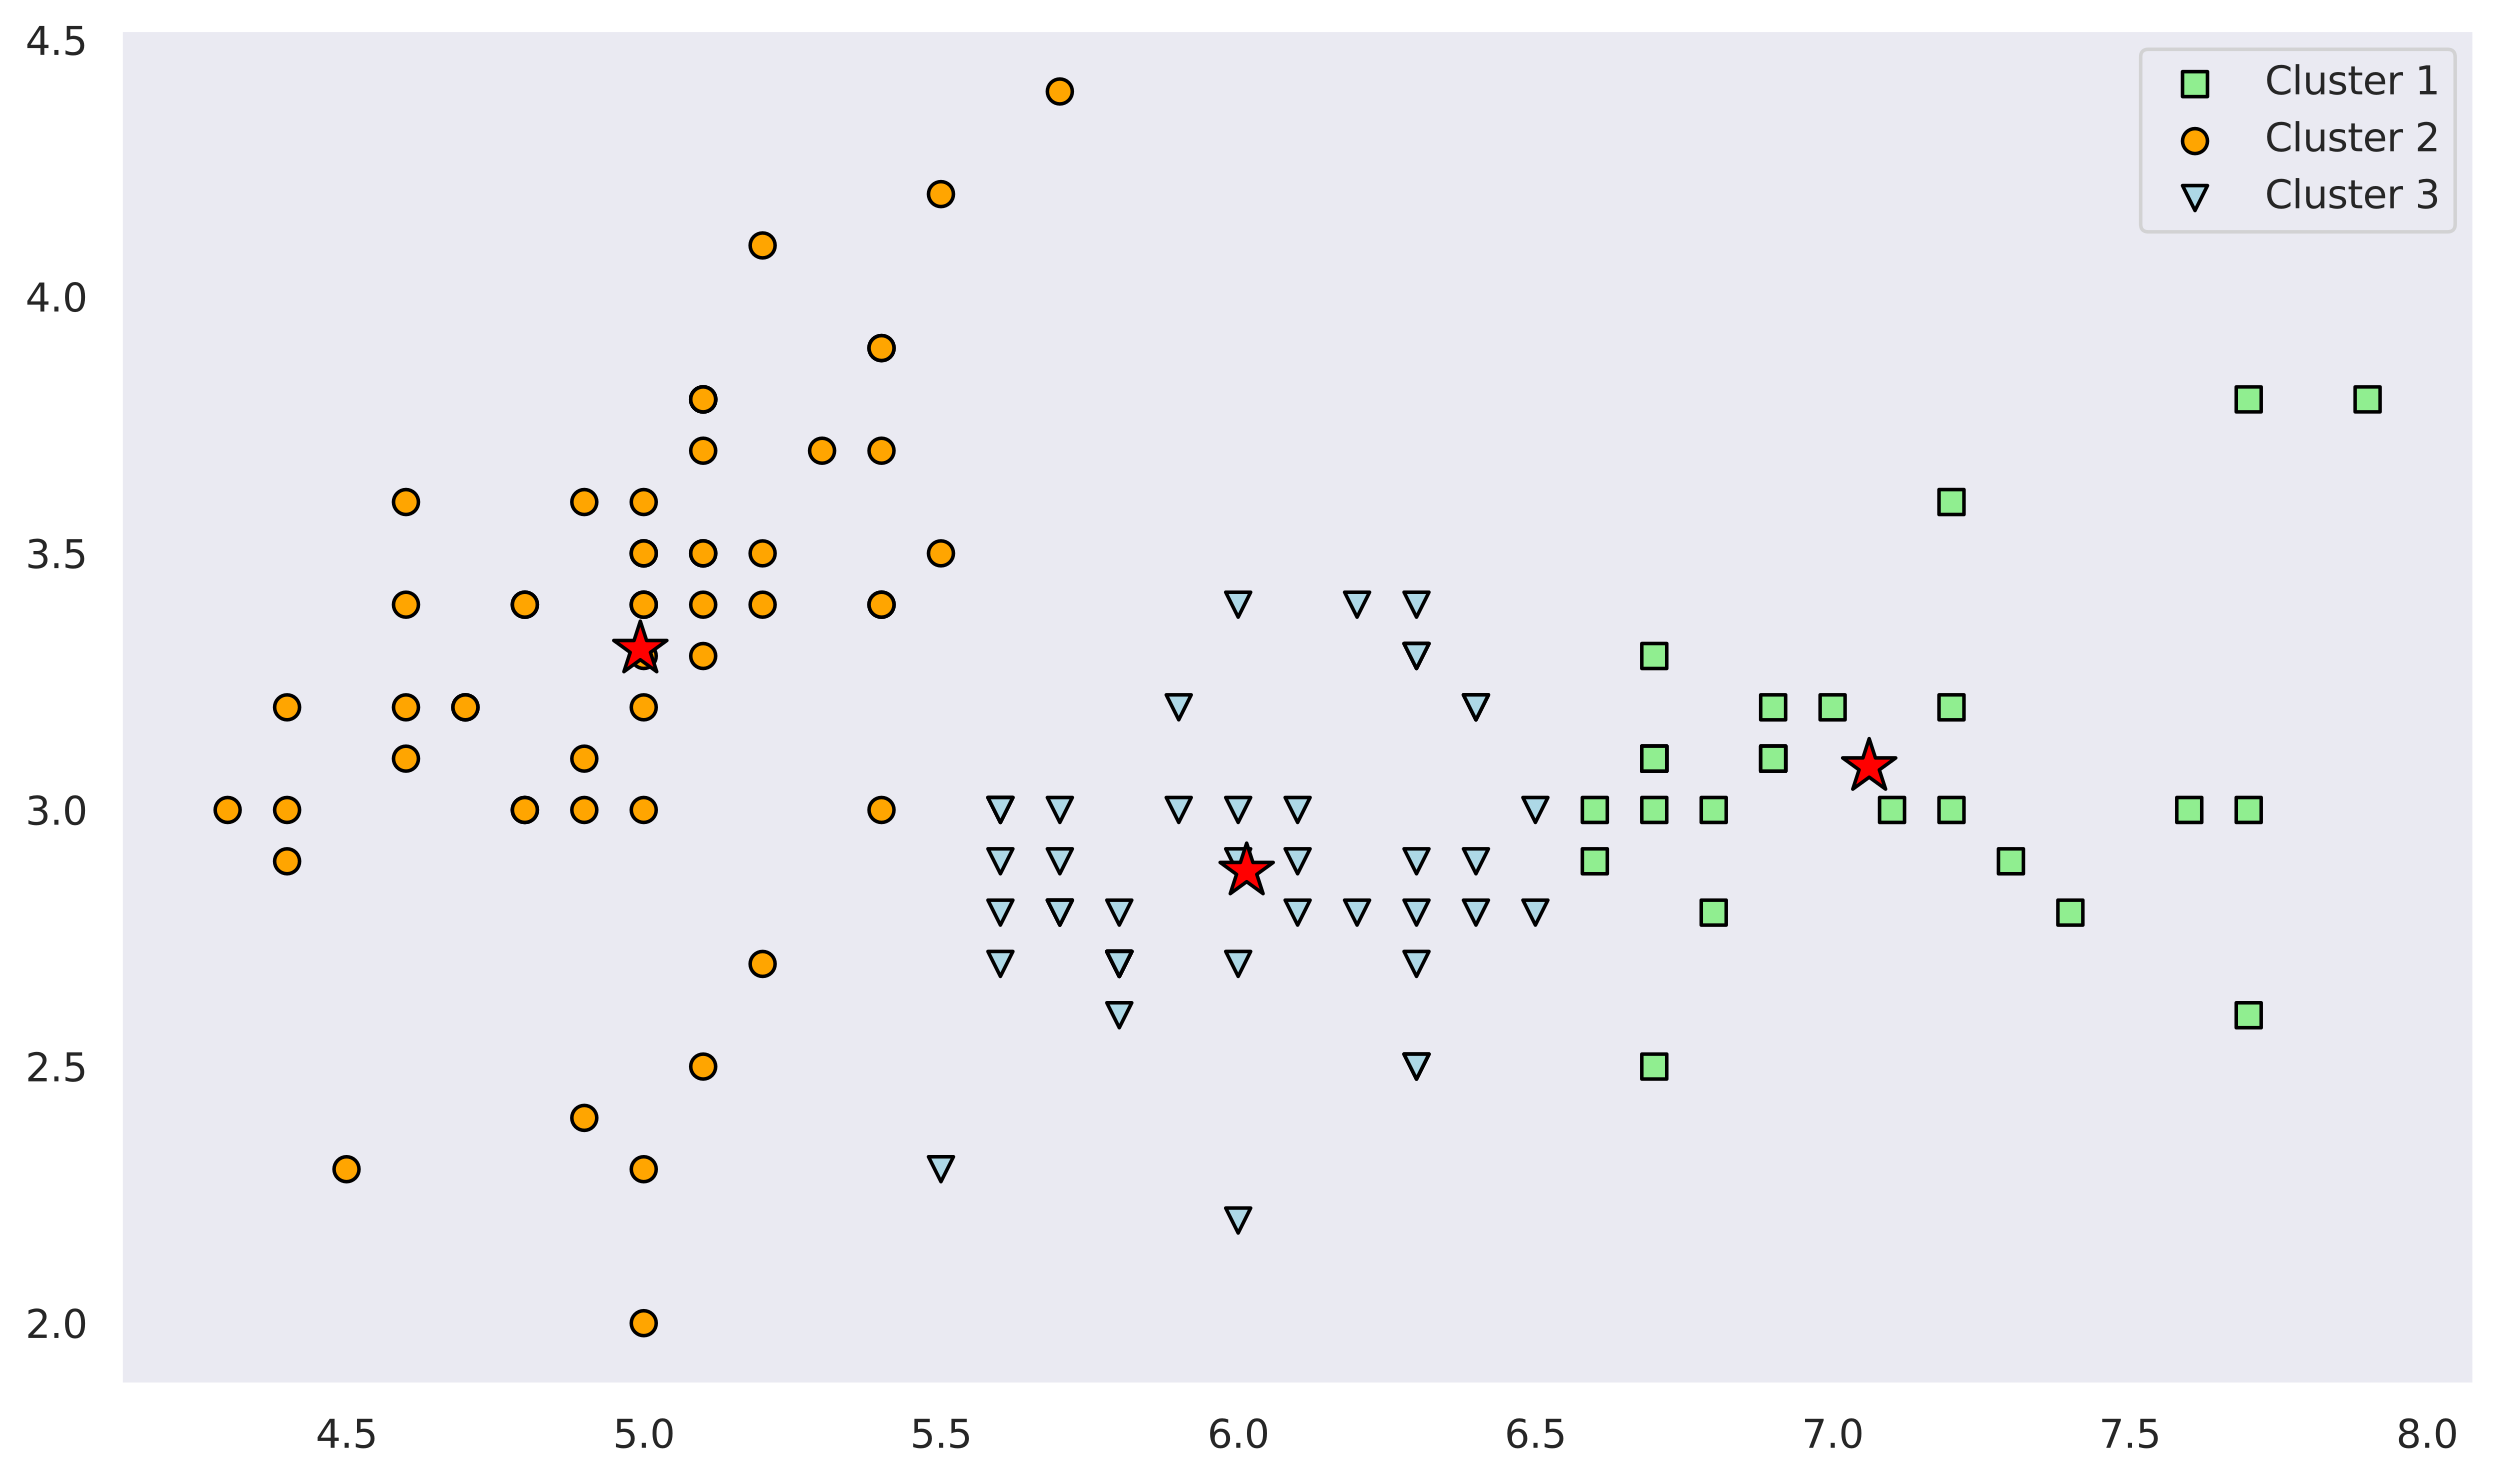 <?xml version="1.0" encoding="utf-8" standalone="no"?>
<!DOCTYPE svg PUBLIC "-//W3C//DTD SVG 1.1//EN"
  "http://www.w3.org/Graphics/SVG/1.1/DTD/svg11.dtd">
<svg xmlns:xlink="http://www.w3.org/1999/xlink" width="708.513pt" height="419.796pt" viewBox="0 0 708.513 419.796" xmlns="http://www.w3.org/2000/svg" version="1.1">
 <defs>
  <style type="text/css">*{stroke-linejoin: round; stroke-linecap: butt}</style>
 </defs>
 <g id="figure_1">
  <g id="patch_1">
   <path d="M 0 419.796 
L 708.513 419.796 
L 708.513 0 
L 0 0 
z
" style="fill: #ffffff"/>
  </g>
  <g id="axes_1">
   <g id="patch_2">
    <path d="M 34.193 392.45 
L 701.313 392.45 
L 701.313 8.47 
L 34.193 8.47 
z
" style="fill: #eaeaf2"/>
   </g>
   <g id="matplotlib.axis_1">
    <g id="xtick_1">
     <g id="text_1">
      <!-- 4.5 -->
      <g style="fill: #262626" transform="translate(89.463 410.308) scale(0.11 -0.11)">
       <defs>
        <path id="DejaVuSans-34" d="M 2419 4116 
L 825 1625 
L 2419 1625 
L 2419 4116 
z
M 2253 4666 
L 3047 4666 
L 3047 1625 
L 3713 1625 
L 3713 1100 
L 3047 1100 
L 3047 0 
L 2419 0 
L 2419 1100 
L 313 1100 
L 313 1709 
L 2253 4666 
z
" transform="scale(0.016)"/>
        <path id="DejaVuSans-2e" d="M 684 794 
L 1344 794 
L 1344 0 
L 684 0 
L 684 794 
z
" transform="scale(0.016)"/>
        <path id="DejaVuSans-35" d="M 691 4666 
L 3169 4666 
L 3169 4134 
L 1269 4134 
L 1269 2991 
Q 1406 3038 1543 3061 
Q 1681 3084 1819 3084 
Q 2600 3084 3056 2656 
Q 3513 2228 3513 1497 
Q 3513 744 3044 326 
Q 2575 -91 1722 -91 
Q 1428 -91 1123 -41 
Q 819 9 494 109 
L 494 744 
Q 775 591 1075 516 
Q 1375 441 1709 441 
Q 2250 441 2565 725 
Q 2881 1009 2881 1497 
Q 2881 1984 2565 2268 
Q 2250 2553 1709 2553 
Q 1456 2553 1204 2497 
Q 953 2441 691 2322 
L 691 4666 
z
" transform="scale(0.016)"/>
       </defs>
       <use xlink:href="#DejaVuSans-34"/>
       <use xlink:href="#DejaVuSans-2e" x="63.623"/>
       <use xlink:href="#DejaVuSans-35" x="95.41"/>
      </g>
     </g>
    </g>
    <g id="xtick_2">
     <g id="text_2">
      <!-- 5.0 -->
      <g style="fill: #262626" transform="translate(173.696 410.308) scale(0.11 -0.11)">
       <defs>
        <path id="DejaVuSans-30" d="M 2034 4250 
Q 1547 4250 1301 3770 
Q 1056 3291 1056 2328 
Q 1056 1369 1301 889 
Q 1547 409 2034 409 
Q 2525 409 2770 889 
Q 3016 1369 3016 2328 
Q 3016 3291 2770 3770 
Q 2525 4250 2034 4250 
z
M 2034 4750 
Q 2819 4750 3233 4129 
Q 3647 3509 3647 2328 
Q 3647 1150 3233 529 
Q 2819 -91 2034 -91 
Q 1250 -91 836 529 
Q 422 1150 422 2328 
Q 422 3509 836 4129 
Q 1250 4750 2034 4750 
z
" transform="scale(0.016)"/>
       </defs>
       <use xlink:href="#DejaVuSans-35"/>
       <use xlink:href="#DejaVuSans-2e" x="63.623"/>
       <use xlink:href="#DejaVuSans-30" x="95.41"/>
      </g>
     </g>
    </g>
    <g id="xtick_3">
     <g id="text_3">
      <!-- 5.5 -->
      <g style="fill: #262626" transform="translate(257.928 410.308) scale(0.11 -0.11)">
       <use xlink:href="#DejaVuSans-35"/>
       <use xlink:href="#DejaVuSans-2e" x="63.623"/>
       <use xlink:href="#DejaVuSans-35" x="95.41"/>
      </g>
     </g>
    </g>
    <g id="xtick_4">
     <g id="text_4">
      <!-- 6.0 -->
      <g style="fill: #262626" transform="translate(342.16 410.308) scale(0.11 -0.11)">
       <defs>
        <path id="DejaVuSans-36" d="M 2113 2584 
Q 1688 2584 1439 2293 
Q 1191 2003 1191 1497 
Q 1191 994 1439 701 
Q 1688 409 2113 409 
Q 2538 409 2786 701 
Q 3034 994 3034 1497 
Q 3034 2003 2786 2293 
Q 2538 2584 2113 2584 
z
M 3366 4563 
L 3366 3988 
Q 3128 4100 2886 4159 
Q 2644 4219 2406 4219 
Q 1781 4219 1451 3797 
Q 1122 3375 1075 2522 
Q 1259 2794 1537 2939 
Q 1816 3084 2150 3084 
Q 2853 3084 3261 2657 
Q 3669 2231 3669 1497 
Q 3669 778 3244 343 
Q 2819 -91 2113 -91 
Q 1303 -91 875 529 
Q 447 1150 447 2328 
Q 447 3434 972 4092 
Q 1497 4750 2381 4750 
Q 2619 4750 2861 4703 
Q 3103 4656 3366 4563 
z
" transform="scale(0.016)"/>
       </defs>
       <use xlink:href="#DejaVuSans-36"/>
       <use xlink:href="#DejaVuSans-2e" x="63.623"/>
       <use xlink:href="#DejaVuSans-30" x="95.41"/>
      </g>
     </g>
    </g>
    <g id="xtick_5">
     <g id="text_5">
      <!-- 6.5 -->
      <g style="fill: #262626" transform="translate(426.393 410.308) scale(0.11 -0.11)">
       <use xlink:href="#DejaVuSans-36"/>
       <use xlink:href="#DejaVuSans-2e" x="63.623"/>
       <use xlink:href="#DejaVuSans-35" x="95.41"/>
      </g>
     </g>
    </g>
    <g id="xtick_6">
     <g id="text_6">
      <!-- 7.0 -->
      <g style="fill: #262626" transform="translate(510.625 410.308) scale(0.11 -0.11)">
       <defs>
        <path id="DejaVuSans-37" d="M 525 4666 
L 3525 4666 
L 3525 4397 
L 1831 0 
L 1172 0 
L 2766 4134 
L 525 4134 
L 525 4666 
z
" transform="scale(0.016)"/>
       </defs>
       <use xlink:href="#DejaVuSans-37"/>
       <use xlink:href="#DejaVuSans-2e" x="63.623"/>
       <use xlink:href="#DejaVuSans-30" x="95.41"/>
      </g>
     </g>
    </g>
    <g id="xtick_7">
     <g id="text_7">
      <!-- 7.5 -->
      <g style="fill: #262626" transform="translate(594.857 410.308) scale(0.11 -0.11)">
       <use xlink:href="#DejaVuSans-37"/>
       <use xlink:href="#DejaVuSans-2e" x="63.623"/>
       <use xlink:href="#DejaVuSans-35" x="95.41"/>
      </g>
     </g>
    </g>
    <g id="xtick_8">
     <g id="text_8">
      <!-- 8.0 -->
      <g style="fill: #262626" transform="translate(679.09 410.308) scale(0.11 -0.11)">
       <defs>
        <path id="DejaVuSans-38" d="M 2034 2216 
Q 1584 2216 1326 1975 
Q 1069 1734 1069 1313 
Q 1069 891 1326 650 
Q 1584 409 2034 409 
Q 2484 409 2743 651 
Q 3003 894 3003 1313 
Q 3003 1734 2745 1975 
Q 2488 2216 2034 2216 
z
M 1403 2484 
Q 997 2584 770 2862 
Q 544 3141 544 3541 
Q 544 4100 942 4425 
Q 1341 4750 2034 4750 
Q 2731 4750 3128 4425 
Q 3525 4100 3525 3541 
Q 3525 3141 3298 2862 
Q 3072 2584 2669 2484 
Q 3125 2378 3379 2068 
Q 3634 1759 3634 1313 
Q 3634 634 3220 271 
Q 2806 -91 2034 -91 
Q 1263 -91 848 271 
Q 434 634 434 1313 
Q 434 1759 690 2068 
Q 947 2378 1403 2484 
z
M 1172 3481 
Q 1172 3119 1398 2916 
Q 1625 2713 2034 2713 
Q 2441 2713 2670 2916 
Q 2900 3119 2900 3481 
Q 2900 3844 2670 4047 
Q 2441 4250 2034 4250 
Q 1625 4250 1398 4047 
Q 1172 3844 1172 3481 
z
" transform="scale(0.016)"/>
       </defs>
       <use xlink:href="#DejaVuSans-38"/>
       <use xlink:href="#DejaVuSans-2e" x="63.623"/>
       <use xlink:href="#DejaVuSans-30" x="95.41"/>
      </g>
     </g>
    </g>
   </g>
   <g id="matplotlib.axis_2">
    <g id="ytick_1">
     <g id="text_9">
      <!-- 2.0 -->
      <g style="fill: #262626" transform="translate(7.2 379.176) scale(0.11 -0.11)">
       <defs>
        <path id="DejaVuSans-32" d="M 1228 531 
L 3431 531 
L 3431 0 
L 469 0 
L 469 531 
Q 828 903 1448 1529 
Q 2069 2156 2228 2338 
Q 2531 2678 2651 2914 
Q 2772 3150 2772 3378 
Q 2772 3750 2511 3984 
Q 2250 4219 1831 4219 
Q 1534 4219 1204 4116 
Q 875 4013 500 3803 
L 500 4441 
Q 881 4594 1212 4672 
Q 1544 4750 1819 4750 
Q 2544 4750 2975 4387 
Q 3406 4025 3406 3419 
Q 3406 3131 3298 2873 
Q 3191 2616 2906 2266 
Q 2828 2175 2409 1742 
Q 1991 1309 1228 531 
z
" transform="scale(0.016)"/>
       </defs>
       <use xlink:href="#DejaVuSans-32"/>
       <use xlink:href="#DejaVuSans-2e" x="63.623"/>
       <use xlink:href="#DejaVuSans-30" x="95.41"/>
      </g>
     </g>
    </g>
    <g id="ytick_2">
     <g id="text_10">
      <!-- 2.5 -->
      <g style="fill: #262626" transform="translate(7.2 306.452) scale(0.11 -0.11)">
       <use xlink:href="#DejaVuSans-32"/>
       <use xlink:href="#DejaVuSans-2e" x="63.623"/>
       <use xlink:href="#DejaVuSans-35" x="95.41"/>
      </g>
     </g>
    </g>
    <g id="ytick_3">
     <g id="text_11">
      <!-- 3.0 -->
      <g style="fill: #262626" transform="translate(7.2 233.729) scale(0.11 -0.11)">
       <defs>
        <path id="DejaVuSans-33" d="M 2597 2516 
Q 3050 2419 3304 2112 
Q 3559 1806 3559 1356 
Q 3559 666 3084 287 
Q 2609 -91 1734 -91 
Q 1441 -91 1130 -33 
Q 819 25 488 141 
L 488 750 
Q 750 597 1062 519 
Q 1375 441 1716 441 
Q 2309 441 2620 675 
Q 2931 909 2931 1356 
Q 2931 1769 2642 2001 
Q 2353 2234 1838 2234 
L 1294 2234 
L 1294 2753 
L 1863 2753 
Q 2328 2753 2575 2939 
Q 2822 3125 2822 3475 
Q 2822 3834 2567 4026 
Q 2313 4219 1838 4219 
Q 1578 4219 1281 4162 
Q 984 4106 628 3988 
L 628 4550 
Q 988 4650 1302 4700 
Q 1616 4750 1894 4750 
Q 2613 4750 3031 4423 
Q 3450 4097 3450 3541 
Q 3450 3153 3228 2886 
Q 3006 2619 2597 2516 
z
" transform="scale(0.016)"/>
       </defs>
       <use xlink:href="#DejaVuSans-33"/>
       <use xlink:href="#DejaVuSans-2e" x="63.623"/>
       <use xlink:href="#DejaVuSans-30" x="95.41"/>
      </g>
     </g>
    </g>
    <g id="ytick_4">
     <g id="text_12">
      <!-- 3.5 -->
      <g style="fill: #262626" transform="translate(7.2 161.005) scale(0.11 -0.11)">
       <use xlink:href="#DejaVuSans-33"/>
       <use xlink:href="#DejaVuSans-2e" x="63.623"/>
       <use xlink:href="#DejaVuSans-35" x="95.41"/>
      </g>
     </g>
    </g>
    <g id="ytick_5">
     <g id="text_13">
      <!-- 4.0 -->
      <g style="fill: #262626" transform="translate(7.2 88.282) scale(0.11 -0.11)">
       <use xlink:href="#DejaVuSans-34"/>
       <use xlink:href="#DejaVuSans-2e" x="63.623"/>
       <use xlink:href="#DejaVuSans-30" x="95.41"/>
      </g>
     </g>
    </g>
    <g id="ytick_6">
     <g id="text_14">
      <!-- 4.5 -->
      <g style="fill: #262626" transform="translate(7.2 15.558) scale(0.11 -0.11)">
       <use xlink:href="#DejaVuSans-34"/>
       <use xlink:href="#DejaVuSans-2e" x="63.623"/>
       <use xlink:href="#DejaVuSans-35" x="95.41"/>
      </g>
     </g>
    </g>
   </g>
   <g id="PathCollection_1">
    <defs>
     <path id="mace75a5c7d" d="M -3.536 3.536 
L 3.536 3.536 
L 3.536 -3.536 
L -3.536 -3.536 
z
" style="stroke: #000000"/>
    </defs>
    <g clip-path="url(#p1ced585add)">
     <use xlink:href="#mace75a5c7d" x="569.911" y="244.094" style="fill: #90ee90; stroke: #000000"/>
     <use xlink:href="#mace75a5c7d" x="670.99" y="113.192" style="fill: #90ee90; stroke: #000000"/>
     <use xlink:href="#mace75a5c7d" x="468.832" y="215.005" style="fill: #90ee90; stroke: #000000"/>
     <use xlink:href="#mace75a5c7d" x="637.297" y="229.55" style="fill: #90ee90; stroke: #000000"/>
     <use xlink:href="#mace75a5c7d" x="502.525" y="215.005" style="fill: #90ee90; stroke: #000000"/>
     <use xlink:href="#mace75a5c7d" x="637.297" y="113.192" style="fill: #90ee90; stroke: #000000"/>
     <use xlink:href="#mace75a5c7d" x="519.372" y="200.46" style="fill: #90ee90; stroke: #000000"/>
     <use xlink:href="#mace75a5c7d" x="468.832" y="215.005" style="fill: #90ee90; stroke: #000000"/>
     <use xlink:href="#mace75a5c7d" x="485.679" y="229.55" style="fill: #90ee90; stroke: #000000"/>
     <use xlink:href="#mace75a5c7d" x="620.45" y="229.55" style="fill: #90ee90; stroke: #000000"/>
     <use xlink:href="#mace75a5c7d" x="485.679" y="258.639" style="fill: #90ee90; stroke: #000000"/>
     <use xlink:href="#mace75a5c7d" x="451.986" y="244.094" style="fill: #90ee90; stroke: #000000"/>
     <use xlink:href="#mace75a5c7d" x="468.832" y="185.916" style="fill: #90ee90; stroke: #000000"/>
     <use xlink:href="#mace75a5c7d" x="536.218" y="229.55" style="fill: #90ee90; stroke: #000000"/>
     <use xlink:href="#mace75a5c7d" x="451.986" y="229.55" style="fill: #90ee90; stroke: #000000"/>
     <use xlink:href="#mace75a5c7d" x="468.832" y="229.55" style="fill: #90ee90; stroke: #000000"/>
     <use xlink:href="#mace75a5c7d" x="468.832" y="215.005" style="fill: #90ee90; stroke: #000000"/>
     <use xlink:href="#mace75a5c7d" x="502.525" y="215.005" style="fill: #90ee90; stroke: #000000"/>
     <use xlink:href="#mace75a5c7d" x="468.832" y="302.273" style="fill: #90ee90; stroke: #000000"/>
     <use xlink:href="#mace75a5c7d" x="553.065" y="142.281" style="fill: #90ee90; stroke: #000000"/>
     <use xlink:href="#mace75a5c7d" x="502.525" y="200.46" style="fill: #90ee90; stroke: #000000"/>
     <use xlink:href="#mace75a5c7d" x="637.297" y="287.728" style="fill: #90ee90; stroke: #000000"/>
     <use xlink:href="#mace75a5c7d" x="553.065" y="200.46" style="fill: #90ee90; stroke: #000000"/>
     <use xlink:href="#mace75a5c7d" x="586.757" y="258.639" style="fill: #90ee90; stroke: #000000"/>
     <use xlink:href="#mace75a5c7d" x="502.525" y="215.005" style="fill: #90ee90; stroke: #000000"/>
     <use xlink:href="#mace75a5c7d" x="553.065" y="229.55" style="fill: #90ee90; stroke: #000000"/>
    </g>
   </g>
   <g id="PathCollection_2">
    <defs>
     <path id="m2e771afad4" d="M 0 3.536 
C 0.938 3.536 1.837 3.163 2.5 2.5 
C 3.163 1.837 3.536 0.938 3.536 0 
C 3.536 -0.938 3.163 -1.837 2.5 -2.5 
C 1.837 -3.163 0.938 -3.536 0 -3.536 
C -0.938 -3.536 -1.837 -3.163 -2.5 -2.5 
C -3.163 -1.837 -3.536 -0.938 -3.536 0 
C -3.536 0.938 -3.163 1.837 -2.5 2.5 
C -1.837 3.163 -0.938 3.536 0 3.536 
z
" style="stroke: #000000"/>
    </defs>
    <g clip-path="url(#p1ced585add)">
     <use xlink:href="#m2e771afad4" x="216.135" y="171.371" style="fill: #ffa500; stroke: #000000"/>
     <use xlink:href="#m2e771afad4" x="148.749" y="171.371" style="fill: #ffa500; stroke: #000000"/>
     <use xlink:href="#m2e771afad4" x="182.442" y="171.371" style="fill: #ffa500; stroke: #000000"/>
     <use xlink:href="#m2e771afad4" x="115.056" y="200.46" style="fill: #ffa500; stroke: #000000"/>
     <use xlink:href="#m2e771afad4" x="249.828" y="171.371" style="fill: #ffa500; stroke: #000000"/>
     <use xlink:href="#m2e771afad4" x="131.903" y="200.46" style="fill: #ffa500; stroke: #000000"/>
     <use xlink:href="#m2e771afad4" x="216.135" y="273.184" style="fill: #ffa500; stroke: #000000"/>
     <use xlink:href="#m2e771afad4" x="182.442" y="200.46" style="fill: #ffa500; stroke: #000000"/>
     <use xlink:href="#m2e771afad4" x="216.135" y="156.826" style="fill: #ffa500; stroke: #000000"/>
     <use xlink:href="#m2e771afad4" x="249.828" y="171.371" style="fill: #ffa500; stroke: #000000"/>
     <use xlink:href="#m2e771afad4" x="182.442" y="374.997" style="fill: #ffa500; stroke: #000000"/>
     <use xlink:href="#m2e771afad4" x="182.442" y="185.916" style="fill: #ffa500; stroke: #000000"/>
     <use xlink:href="#m2e771afad4" x="199.289" y="302.273" style="fill: #ffa500; stroke: #000000"/>
     <use xlink:href="#m2e771afad4" x="165.596" y="229.55" style="fill: #ffa500; stroke: #000000"/>
     <use xlink:href="#m2e771afad4" x="199.289" y="156.826" style="fill: #ffa500; stroke: #000000"/>
     <use xlink:href="#m2e771afad4" x="81.364" y="200.46" style="fill: #ffa500; stroke: #000000"/>
     <use xlink:href="#m2e771afad4" x="199.289" y="171.371" style="fill: #ffa500; stroke: #000000"/>
     <use xlink:href="#m2e771afad4" x="148.749" y="229.55" style="fill: #ffa500; stroke: #000000"/>
     <use xlink:href="#m2e771afad4" x="199.289" y="127.737" style="fill: #ffa500; stroke: #000000"/>
     <use xlink:href="#m2e771afad4" x="249.828" y="98.647" style="fill: #ffa500; stroke: #000000"/>
     <use xlink:href="#m2e771afad4" x="182.442" y="142.281" style="fill: #ffa500; stroke: #000000"/>
     <use xlink:href="#m2e771afad4" x="232.982" y="127.737" style="fill: #ffa500; stroke: #000000"/>
     <use xlink:href="#m2e771afad4" x="216.135" y="69.558" style="fill: #ffa500; stroke: #000000"/>
     <use xlink:href="#m2e771afad4" x="266.675" y="55.013" style="fill: #ffa500; stroke: #000000"/>
     <use xlink:href="#m2e771afad4" x="199.289" y="113.192" style="fill: #ffa500; stroke: #000000"/>
     <use xlink:href="#m2e771afad4" x="165.596" y="316.818" style="fill: #ffa500; stroke: #000000"/>
     <use xlink:href="#m2e771afad4" x="115.056" y="215.005" style="fill: #ffa500; stroke: #000000"/>
     <use xlink:href="#m2e771afad4" x="81.364" y="229.55" style="fill: #ffa500; stroke: #000000"/>
     <use xlink:href="#m2e771afad4" x="199.289" y="113.192" style="fill: #ffa500; stroke: #000000"/>
     <use xlink:href="#m2e771afad4" x="115.056" y="142.281" style="fill: #ffa500; stroke: #000000"/>
     <use xlink:href="#m2e771afad4" x="148.749" y="171.371" style="fill: #ffa500; stroke: #000000"/>
     <use xlink:href="#m2e771afad4" x="300.368" y="25.924" style="fill: #ffa500; stroke: #000000"/>
     <use xlink:href="#m2e771afad4" x="199.289" y="113.192" style="fill: #ffa500; stroke: #000000"/>
     <use xlink:href="#m2e771afad4" x="249.828" y="127.737" style="fill: #ffa500; stroke: #000000"/>
     <use xlink:href="#m2e771afad4" x="249.828" y="229.55" style="fill: #ffa500; stroke: #000000"/>
     <use xlink:href="#m2e771afad4" x="199.289" y="185.916" style="fill: #ffa500; stroke: #000000"/>
     <use xlink:href="#m2e771afad4" x="199.289" y="156.826" style="fill: #ffa500; stroke: #000000"/>
     <use xlink:href="#m2e771afad4" x="165.596" y="142.281" style="fill: #ffa500; stroke: #000000"/>
     <use xlink:href="#m2e771afad4" x="148.749" y="229.55" style="fill: #ffa500; stroke: #000000"/>
     <use xlink:href="#m2e771afad4" x="131.903" y="200.46" style="fill: #ffa500; stroke: #000000"/>
     <use xlink:href="#m2e771afad4" x="182.442" y="331.362" style="fill: #ffa500; stroke: #000000"/>
     <use xlink:href="#m2e771afad4" x="182.442" y="229.55" style="fill: #ffa500; stroke: #000000"/>
     <use xlink:href="#m2e771afad4" x="165.596" y="215.005" style="fill: #ffa500; stroke: #000000"/>
     <use xlink:href="#m2e771afad4" x="249.828" y="98.647" style="fill: #ffa500; stroke: #000000"/>
     <use xlink:href="#m2e771afad4" x="115.056" y="171.371" style="fill: #ffa500; stroke: #000000"/>
     <use xlink:href="#m2e771afad4" x="266.675" y="156.826" style="fill: #ffa500; stroke: #000000"/>
     <use xlink:href="#m2e771afad4" x="182.442" y="171.371" style="fill: #ffa500; stroke: #000000"/>
     <use xlink:href="#m2e771afad4" x="98.21" y="331.362" style="fill: #ffa500; stroke: #000000"/>
     <use xlink:href="#m2e771afad4" x="81.364" y="244.094" style="fill: #ffa500; stroke: #000000"/>
     <use xlink:href="#m2e771afad4" x="182.442" y="156.826" style="fill: #ffa500; stroke: #000000"/>
     <use xlink:href="#m2e771afad4" x="64.517" y="229.55" style="fill: #ffa500; stroke: #000000"/>
     <use xlink:href="#m2e771afad4" x="182.442" y="156.826" style="fill: #ffa500; stroke: #000000"/>
    </g>
   </g>
   <g id="PathCollection_3">
    <defs>
     <path id="m78b7cedeca" d="M -0 3.536 
L 3.536 -3.536 
L -3.536 -3.536 
z
" style="stroke: #000000"/>
    </defs>
    <g clip-path="url(#p1ced585add)">
     <use xlink:href="#m78b7cedeca" x="300.368" y="258.639" style="fill: #add8e6; stroke: #000000"/>
     <use xlink:href="#m78b7cedeca" x="401.446" y="302.273" style="fill: #add8e6; stroke: #000000"/>
     <use xlink:href="#m78b7cedeca" x="418.293" y="200.46" style="fill: #add8e6; stroke: #000000"/>
     <use xlink:href="#m78b7cedeca" x="418.293" y="258.639" style="fill: #add8e6; stroke: #000000"/>
     <use xlink:href="#m78b7cedeca" x="317.214" y="258.639" style="fill: #add8e6; stroke: #000000"/>
     <use xlink:href="#m78b7cedeca" x="350.907" y="273.184" style="fill: #add8e6; stroke: #000000"/>
     <use xlink:href="#m78b7cedeca" x="283.521" y="258.639" style="fill: #add8e6; stroke: #000000"/>
     <use xlink:href="#m78b7cedeca" x="350.907" y="171.371" style="fill: #add8e6; stroke: #000000"/>
     <use xlink:href="#m78b7cedeca" x="401.446" y="185.916" style="fill: #add8e6; stroke: #000000"/>
     <use xlink:href="#m78b7cedeca" x="401.446" y="185.916" style="fill: #add8e6; stroke: #000000"/>
     <use xlink:href="#m78b7cedeca" x="350.907" y="244.094" style="fill: #add8e6; stroke: #000000"/>
     <use xlink:href="#m78b7cedeca" x="300.368" y="244.094" style="fill: #add8e6; stroke: #000000"/>
     <use xlink:href="#m78b7cedeca" x="283.521" y="244.094" style="fill: #add8e6; stroke: #000000"/>
     <use xlink:href="#m78b7cedeca" x="334.061" y="229.55" style="fill: #add8e6; stroke: #000000"/>
     <use xlink:href="#m78b7cedeca" x="401.446" y="244.094" style="fill: #add8e6; stroke: #000000"/>
     <use xlink:href="#m78b7cedeca" x="283.521" y="229.55" style="fill: #add8e6; stroke: #000000"/>
     <use xlink:href="#m78b7cedeca" x="350.907" y="345.907" style="fill: #add8e6; stroke: #000000"/>
     <use xlink:href="#m78b7cedeca" x="367.753" y="258.639" style="fill: #add8e6; stroke: #000000"/>
     <use xlink:href="#m78b7cedeca" x="317.214" y="273.184" style="fill: #add8e6; stroke: #000000"/>
     <use xlink:href="#m78b7cedeca" x="334.061" y="200.46" style="fill: #add8e6; stroke: #000000"/>
     <use xlink:href="#m78b7cedeca" x="283.521" y="229.55" style="fill: #add8e6; stroke: #000000"/>
     <use xlink:href="#m78b7cedeca" x="283.521" y="273.184" style="fill: #add8e6; stroke: #000000"/>
     <use xlink:href="#m78b7cedeca" x="367.753" y="244.094" style="fill: #add8e6; stroke: #000000"/>
     <use xlink:href="#m78b7cedeca" x="266.675" y="331.362" style="fill: #add8e6; stroke: #000000"/>
     <use xlink:href="#m78b7cedeca" x="401.446" y="302.273" style="fill: #add8e6; stroke: #000000"/>
     <use xlink:href="#m78b7cedeca" x="367.753" y="229.55" style="fill: #add8e6; stroke: #000000"/>
     <use xlink:href="#m78b7cedeca" x="435.139" y="229.55" style="fill: #add8e6; stroke: #000000"/>
     <use xlink:href="#m78b7cedeca" x="418.293" y="200.46" style="fill: #add8e6; stroke: #000000"/>
     <use xlink:href="#m78b7cedeca" x="317.214" y="273.184" style="fill: #add8e6; stroke: #000000"/>
     <use xlink:href="#m78b7cedeca" x="317.214" y="273.184" style="fill: #add8e6; stroke: #000000"/>
     <use xlink:href="#m78b7cedeca" x="384.6" y="171.371" style="fill: #add8e6; stroke: #000000"/>
     <use xlink:href="#m78b7cedeca" x="401.446" y="258.639" style="fill: #add8e6; stroke: #000000"/>
     <use xlink:href="#m78b7cedeca" x="418.293" y="244.094" style="fill: #add8e6; stroke: #000000"/>
     <use xlink:href="#m78b7cedeca" x="350.907" y="229.55" style="fill: #add8e6; stroke: #000000"/>
     <use xlink:href="#m78b7cedeca" x="384.6" y="258.639" style="fill: #add8e6; stroke: #000000"/>
     <use xlink:href="#m78b7cedeca" x="401.446" y="273.184" style="fill: #add8e6; stroke: #000000"/>
     <use xlink:href="#m78b7cedeca" x="317.214" y="273.184" style="fill: #add8e6; stroke: #000000"/>
     <use xlink:href="#m78b7cedeca" x="300.368" y="229.55" style="fill: #add8e6; stroke: #000000"/>
     <use xlink:href="#m78b7cedeca" x="317.214" y="287.728" style="fill: #add8e6; stroke: #000000"/>
     <use xlink:href="#m78b7cedeca" x="300.368" y="258.639" style="fill: #add8e6; stroke: #000000"/>
     <use xlink:href="#m78b7cedeca" x="435.139" y="258.639" style="fill: #add8e6; stroke: #000000"/>
     <use xlink:href="#m78b7cedeca" x="401.446" y="171.371" style="fill: #add8e6; stroke: #000000"/>
    </g>
   </g>
   <g id="PathCollection_4">
    <defs>
     <path id="me3a3ee06ce" d="M 0 -7.906 
L -1.775 -2.443 
L -7.519 -2.443 
L -2.872 0.933 
L -4.647 6.396 
L -0 3.02 
L 4.647 6.396 
L 2.872 0.933 
L 7.519 -2.443 
L 1.775 -2.443 
z
" style="stroke: #000000"/>
    </defs>
    <g clip-path="url(#p1ced585add)">
     <use xlink:href="#me3a3ee06ce" x="529.739" y="217.243" style="fill: #ff0000; stroke: #000000"/>
     <use xlink:href="#me3a3ee06ce" x="181.47" y="183.958" style="fill: #ff0000; stroke: #000000"/>
     <use xlink:href="#me3a3ee06ce" x="353.314" y="246.865" style="fill: #ff0000; stroke: #000000"/>
    </g>
   </g>
   <g id="patch_3">
    <path d="M 34.193 392.45 
L 34.193 8.47 
" style="fill: none; stroke: #ffffff; stroke-width: 1.25; stroke-linejoin: miter; stroke-linecap: square"/>
   </g>
   <g id="patch_4">
    <path d="M 701.313 392.45 
L 701.313 8.47 
" style="fill: none; stroke: #ffffff; stroke-width: 1.25; stroke-linejoin: miter; stroke-linecap: square"/>
   </g>
   <g id="patch_5">
    <path d="M 34.193 392.45 
L 701.313 392.45 
" style="fill: none; stroke: #ffffff; stroke-width: 1.25; stroke-linejoin: miter; stroke-linecap: square"/>
   </g>
   <g id="patch_6">
    <path d="M 34.193 8.47 
L 701.313 8.47 
" style="fill: none; stroke: #ffffff; stroke-width: 1.25; stroke-linejoin: miter; stroke-linecap: square"/>
   </g>
   <g id="legend_1">
    <g id="patch_7">
     <path d="M 608.877 65.708 
L 693.613 65.708 
Q 695.813 65.708 695.813 63.508 
L 695.813 16.17 
Q 695.813 13.97 693.613 13.97 
L 608.877 13.97 
Q 606.677 13.97 606.677 16.17 
L 606.677 63.508 
Q 606.677 65.708 608.877 65.708 
z
" style="fill: #eaeaf2; opacity: 0.8; stroke: #cccccc; stroke-linejoin: miter"/>
    </g>
    <g id="PathCollection_5">
     <g>
      <use xlink:href="#mace75a5c7d" x="622.077" y="23.841" style="fill: #90ee90; stroke: #000000"/>
     </g>
    </g>
    <g id="text_15">
     <!-- Cluster 1 -->
     <g style="fill: #262626" transform="translate(641.877 26.728) scale(0.11 -0.11)">
      <defs>
       <path id="DejaVuSans-43" d="M 4122 4306 
L 4122 3641 
Q 3803 3938 3442 4084 
Q 3081 4231 2675 4231 
Q 1875 4231 1450 3742 
Q 1025 3253 1025 2328 
Q 1025 1406 1450 917 
Q 1875 428 2675 428 
Q 3081 428 3442 575 
Q 3803 722 4122 1019 
L 4122 359 
Q 3791 134 3420 21 
Q 3050 -91 2638 -91 
Q 1578 -91 968 557 
Q 359 1206 359 2328 
Q 359 3453 968 4101 
Q 1578 4750 2638 4750 
Q 3056 4750 3426 4639 
Q 3797 4528 4122 4306 
z
" transform="scale(0.016)"/>
       <path id="DejaVuSans-6c" d="M 603 4863 
L 1178 4863 
L 1178 0 
L 603 0 
L 603 4863 
z
" transform="scale(0.016)"/>
       <path id="DejaVuSans-75" d="M 544 1381 
L 544 3500 
L 1119 3500 
L 1119 1403 
Q 1119 906 1312 657 
Q 1506 409 1894 409 
Q 2359 409 2629 706 
Q 2900 1003 2900 1516 
L 2900 3500 
L 3475 3500 
L 3475 0 
L 2900 0 
L 2900 538 
Q 2691 219 2414 64 
Q 2138 -91 1772 -91 
Q 1169 -91 856 284 
Q 544 659 544 1381 
z
M 1991 3584 
L 1991 3584 
z
" transform="scale(0.016)"/>
       <path id="DejaVuSans-73" d="M 2834 3397 
L 2834 2853 
Q 2591 2978 2328 3040 
Q 2066 3103 1784 3103 
Q 1356 3103 1142 2972 
Q 928 2841 928 2578 
Q 928 2378 1081 2264 
Q 1234 2150 1697 2047 
L 1894 2003 
Q 2506 1872 2764 1633 
Q 3022 1394 3022 966 
Q 3022 478 2636 193 
Q 2250 -91 1575 -91 
Q 1294 -91 989 -36 
Q 684 19 347 128 
L 347 722 
Q 666 556 975 473 
Q 1284 391 1588 391 
Q 1994 391 2212 530 
Q 2431 669 2431 922 
Q 2431 1156 2273 1281 
Q 2116 1406 1581 1522 
L 1381 1569 
Q 847 1681 609 1914 
Q 372 2147 372 2553 
Q 372 3047 722 3315 
Q 1072 3584 1716 3584 
Q 2034 3584 2315 3537 
Q 2597 3491 2834 3397 
z
" transform="scale(0.016)"/>
       <path id="DejaVuSans-74" d="M 1172 4494 
L 1172 3500 
L 2356 3500 
L 2356 3053 
L 1172 3053 
L 1172 1153 
Q 1172 725 1289 603 
Q 1406 481 1766 481 
L 2356 481 
L 2356 0 
L 1766 0 
Q 1100 0 847 248 
Q 594 497 594 1153 
L 594 3053 
L 172 3053 
L 172 3500 
L 594 3500 
L 594 4494 
L 1172 4494 
z
" transform="scale(0.016)"/>
       <path id="DejaVuSans-65" d="M 3597 1894 
L 3597 1613 
L 953 1613 
Q 991 1019 1311 708 
Q 1631 397 2203 397 
Q 2534 397 2845 478 
Q 3156 559 3463 722 
L 3463 178 
Q 3153 47 2828 -22 
Q 2503 -91 2169 -91 
Q 1331 -91 842 396 
Q 353 884 353 1716 
Q 353 2575 817 3079 
Q 1281 3584 2069 3584 
Q 2775 3584 3186 3129 
Q 3597 2675 3597 1894 
z
M 3022 2063 
Q 3016 2534 2758 2815 
Q 2500 3097 2075 3097 
Q 1594 3097 1305 2825 
Q 1016 2553 972 2059 
L 3022 2063 
z
" transform="scale(0.016)"/>
       <path id="DejaVuSans-72" d="M 2631 2963 
Q 2534 3019 2420 3045 
Q 2306 3072 2169 3072 
Q 1681 3072 1420 2755 
Q 1159 2438 1159 1844 
L 1159 0 
L 581 0 
L 581 3500 
L 1159 3500 
L 1159 2956 
Q 1341 3275 1631 3429 
Q 1922 3584 2338 3584 
Q 2397 3584 2469 3576 
Q 2541 3569 2628 3553 
L 2631 2963 
z
" transform="scale(0.016)"/>
       <path id="DejaVuSans-20" transform="scale(0.016)"/>
       <path id="DejaVuSans-31" d="M 794 531 
L 1825 531 
L 1825 4091 
L 703 3866 
L 703 4441 
L 1819 4666 
L 2450 4666 
L 2450 531 
L 3481 531 
L 3481 0 
L 794 0 
L 794 531 
z
" transform="scale(0.016)"/>
      </defs>
      <use xlink:href="#DejaVuSans-43"/>
      <use xlink:href="#DejaVuSans-6c" x="69.824"/>
      <use xlink:href="#DejaVuSans-75" x="97.607"/>
      <use xlink:href="#DejaVuSans-73" x="160.986"/>
      <use xlink:href="#DejaVuSans-74" x="213.086"/>
      <use xlink:href="#DejaVuSans-65" x="252.295"/>
      <use xlink:href="#DejaVuSans-72" x="313.818"/>
      <use xlink:href="#DejaVuSans-20" x="354.932"/>
      <use xlink:href="#DejaVuSans-31" x="386.719"/>
     </g>
    </g>
    <g id="PathCollection_6">
     <g>
      <use xlink:href="#m2e771afad4" x="622.077" y="39.987" style="fill: #ffa500; stroke: #000000"/>
     </g>
    </g>
    <g id="text_16">
     <!-- Cluster 2 -->
     <g style="fill: #262626" transform="translate(641.877 42.874) scale(0.11 -0.11)">
      <use xlink:href="#DejaVuSans-43"/>
      <use xlink:href="#DejaVuSans-6c" x="69.824"/>
      <use xlink:href="#DejaVuSans-75" x="97.607"/>
      <use xlink:href="#DejaVuSans-73" x="160.986"/>
      <use xlink:href="#DejaVuSans-74" x="213.086"/>
      <use xlink:href="#DejaVuSans-65" x="252.295"/>
      <use xlink:href="#DejaVuSans-72" x="313.818"/>
      <use xlink:href="#DejaVuSans-20" x="354.932"/>
      <use xlink:href="#DejaVuSans-32" x="386.719"/>
     </g>
    </g>
    <g id="PathCollection_7">
     <g>
      <use xlink:href="#m78b7cedeca" x="622.077" y="56.133" style="fill: #add8e6; stroke: #000000"/>
     </g>
    </g>
    <g id="text_17">
     <!-- Cluster 3 -->
     <g style="fill: #262626" transform="translate(641.877 59.02) scale(0.11 -0.11)">
      <use xlink:href="#DejaVuSans-43"/>
      <use xlink:href="#DejaVuSans-6c" x="69.824"/>
      <use xlink:href="#DejaVuSans-75" x="97.607"/>
      <use xlink:href="#DejaVuSans-73" x="160.986"/>
      <use xlink:href="#DejaVuSans-74" x="213.086"/>
      <use xlink:href="#DejaVuSans-65" x="252.295"/>
      <use xlink:href="#DejaVuSans-72" x="313.818"/>
      <use xlink:href="#DejaVuSans-20" x="354.932"/>
      <use xlink:href="#DejaVuSans-33" x="386.719"/>
     </g>
    </g>
   </g>
  </g>
 </g>
 <defs>
  <clipPath id="p1ced585add">
   <rect x="34.193" y="8.47" width="667.12" height="383.98"/>
  </clipPath>
 </defs>
</svg>